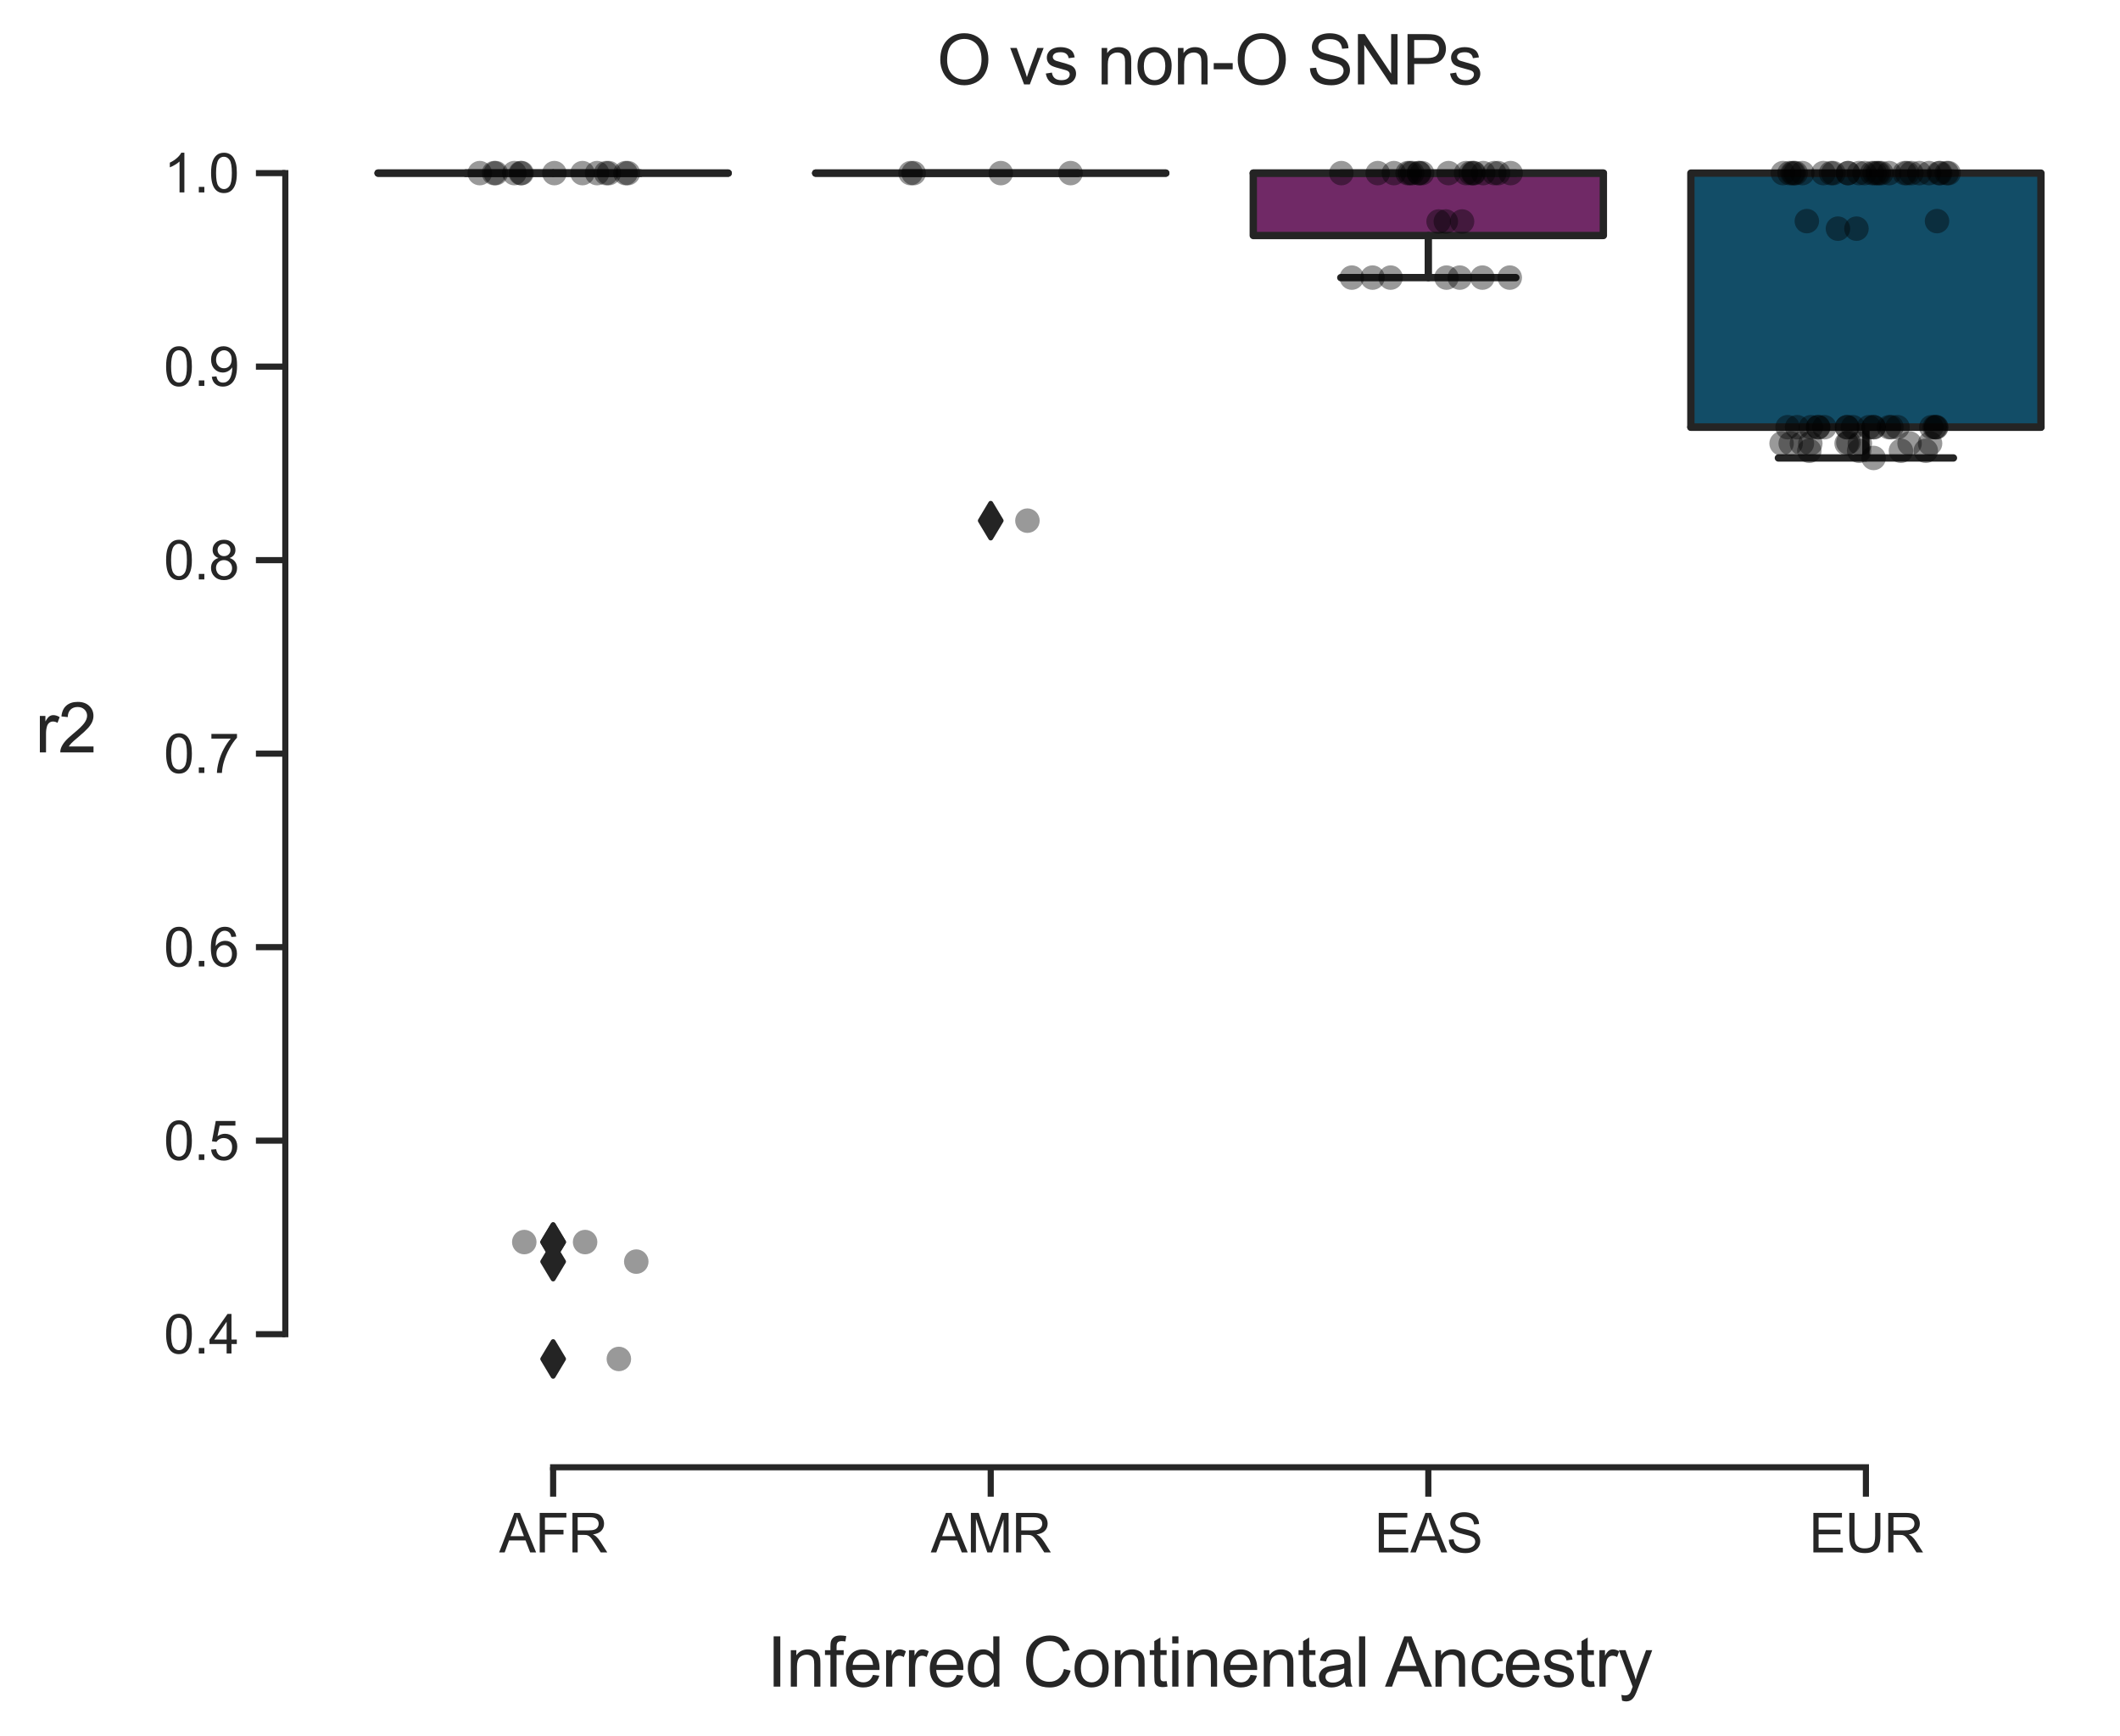 <?xml version="1.0" encoding="utf-8" standalone="no"?>
<!DOCTYPE svg PUBLIC "-//W3C//DTD SVG 1.1//EN"
  "http://www.w3.org/Graphics/SVG/1.1/DTD/svg11.dtd">
<svg xmlns:xlink="http://www.w3.org/1999/xlink" width="432.533pt" height="354.231pt" viewBox="0 0 432.533 354.231" xmlns="http://www.w3.org/2000/svg" version="1.1">
 <defs>
  <style type="text/css">*{stroke-linejoin: round; stroke-linecap: butt}</style>
 </defs>
 <g id="figure_1">
  <g id="patch_1">
   <path d="M 0 354.231 
L 432.533 354.231 
L 432.533 -0 
L 0 -0 
z
" style="fill: #ffffff"/>
  </g>
  <g id="axes_1">
   <g id="patch_2">
    <path d="M 68.213 289.333 
L 425.333 289.333 
L 425.333 23.221 
L 68.213 23.221 
z
" style="fill: #ffffff"/>
   </g>
   <g id="matplotlib.axis_1">
    <g id="xtick_1">
     <g id="line2d_1">
      <defs>
       <path id="m33a9326442" d="M 0 0 
L 0 6 
" style="stroke: #262626; stroke-width: 1.25"/>
      </defs>
      <g>
       <use xlink:href="#m33a9326442" x="112.853" y="299.333" style="fill: #262626; stroke: #262626; stroke-width: 1.25"/>
      </g>
     </g>
     <g id="text_1">
      <!-- AFR -->
      <g style="fill: #262626" transform="translate(101.853 316.707) scale(0.11 -0.11)">
       <defs>
        <path id="ArialMT-41" d="M -9 0 
L 1750 4581 
L 2403 4581 
L 4278 0 
L 3588 0 
L 3053 1388 
L 1138 1388 
L 634 0 
L -9 0 
z
M 1313 1881 
L 2866 1881 
L 2388 3150 
Q 2169 3728 2063 4100 
Q 1975 3659 1816 3225 
L 1313 1881 
z
" transform="scale(0.016)"/>
        <path id="ArialMT-46" d="M 525 0 
L 525 4581 
L 3616 4581 
L 3616 4041 
L 1131 4041 
L 1131 2622 
L 3281 2622 
L 3281 2081 
L 1131 2081 
L 1131 0 
L 525 0 
z
" transform="scale(0.016)"/>
        <path id="ArialMT-52" d="M 503 0 
L 503 4581 
L 2534 4581 
Q 3147 4581 3465 4457 
Q 3784 4334 3975 4021 
Q 4166 3709 4166 3331 
Q 4166 2844 3850 2509 
Q 3534 2175 2875 2084 
Q 3116 1969 3241 1856 
Q 3506 1613 3744 1247 
L 4541 0 
L 3778 0 
L 3172 953 
Q 2906 1366 2734 1584 
Q 2563 1803 2427 1890 
Q 2291 1978 2150 2013 
Q 2047 2034 1813 2034 
L 1109 2034 
L 1109 0 
L 503 0 
z
M 1109 2559 
L 2413 2559 
Q 2828 2559 3062 2645 
Q 3297 2731 3419 2920 
Q 3541 3109 3541 3331 
Q 3541 3656 3305 3865 
Q 3069 4075 2559 4075 
L 1109 4075 
L 1109 2559 
z
" transform="scale(0.016)"/>
       </defs>
       <use xlink:href="#ArialMT-41"/>
       <use xlink:href="#ArialMT-46" x="66.699"/>
       <use xlink:href="#ArialMT-52" x="127.783"/>
      </g>
     </g>
    </g>
    <g id="xtick_2">
     <g id="line2d_2">
      <g>
       <use xlink:href="#m33a9326442" x="202.133" y="299.333" style="fill: #262626; stroke: #262626; stroke-width: 1.25"/>
      </g>
     </g>
     <g id="text_2">
      <!-- AMR -->
      <g style="fill: #262626" transform="translate(189.911 316.707) scale(0.11 -0.11)">
       <defs>
        <path id="ArialMT-4d" d="M 475 0 
L 475 4581 
L 1388 4581 
L 2472 1338 
Q 2622 884 2691 659 
Q 2769 909 2934 1394 
L 4031 4581 
L 4847 4581 
L 4847 0 
L 4263 0 
L 4263 3834 
L 2931 0 
L 2384 0 
L 1059 3900 
L 1059 0 
L 475 0 
z
" transform="scale(0.016)"/>
       </defs>
       <use xlink:href="#ArialMT-41"/>
       <use xlink:href="#ArialMT-4d" x="66.699"/>
       <use xlink:href="#ArialMT-52" x="150"/>
      </g>
     </g>
    </g>
    <g id="xtick_3">
     <g id="line2d_3">
      <g>
       <use xlink:href="#m33a9326442" x="291.413" y="299.333" style="fill: #262626; stroke: #262626; stroke-width: 1.25"/>
      </g>
     </g>
     <g id="text_3">
      <!-- EAS -->
      <g style="fill: #262626" transform="translate(280.407 316.707) scale(0.11 -0.11)">
       <defs>
        <path id="ArialMT-45" d="M 506 0 
L 506 4581 
L 3819 4581 
L 3819 4041 
L 1113 4041 
L 1113 2638 
L 3647 2638 
L 3647 2100 
L 1113 2100 
L 1113 541 
L 3925 541 
L 3925 0 
L 506 0 
z
" transform="scale(0.016)"/>
        <path id="ArialMT-53" d="M 288 1472 
L 859 1522 
Q 900 1178 1048 958 
Q 1197 738 1509 602 
Q 1822 466 2213 466 
Q 2559 466 2825 569 
Q 3091 672 3220 851 
Q 3350 1031 3350 1244 
Q 3350 1459 3225 1620 
Q 3100 1781 2813 1891 
Q 2628 1963 1997 2114 
Q 1366 2266 1113 2400 
Q 784 2572 623 2826 
Q 463 3081 463 3397 
Q 463 3744 659 4045 
Q 856 4347 1234 4503 
Q 1613 4659 2075 4659 
Q 2584 4659 2973 4495 
Q 3363 4331 3572 4012 
Q 3781 3694 3797 3291 
L 3216 3247 
Q 3169 3681 2898 3903 
Q 2628 4125 2100 4125 
Q 1550 4125 1298 3923 
Q 1047 3722 1047 3438 
Q 1047 3191 1225 3031 
Q 1400 2872 2139 2705 
Q 2878 2538 3153 2413 
Q 3553 2228 3743 1945 
Q 3934 1663 3934 1294 
Q 3934 928 3725 604 
Q 3516 281 3123 101 
Q 2731 -78 2241 -78 
Q 1619 -78 1198 103 
Q 778 284 539 648 
Q 300 1013 288 1472 
z
" transform="scale(0.016)"/>
       </defs>
       <use xlink:href="#ArialMT-45"/>
       <use xlink:href="#ArialMT-41" x="66.699"/>
       <use xlink:href="#ArialMT-53" x="133.398"/>
      </g>
     </g>
    </g>
    <g id="xtick_4">
     <g id="line2d_4">
      <g>
       <use xlink:href="#m33a9326442" x="380.693" y="299.333" style="fill: #262626; stroke: #262626; stroke-width: 1.25"/>
      </g>
     </g>
     <g id="text_4">
      <!-- EUR -->
      <g style="fill: #262626" transform="translate(369.081 316.707) scale(0.11 -0.11)">
       <defs>
        <path id="ArialMT-55" d="M 3500 4581 
L 4106 4581 
L 4106 1934 
Q 4106 1244 3950 837 
Q 3794 431 3386 176 
Q 2978 -78 2316 -78 
Q 1672 -78 1262 144 
Q 853 366 678 786 
Q 503 1206 503 1934 
L 503 4581 
L 1109 4581 
L 1109 1938 
Q 1109 1341 1220 1058 
Q 1331 775 1601 622 
Q 1872 469 2263 469 
Q 2931 469 3215 772 
Q 3500 1075 3500 1938 
L 3500 4581 
z
" transform="scale(0.016)"/>
       </defs>
       <use xlink:href="#ArialMT-45"/>
       <use xlink:href="#ArialMT-55" x="66.699"/>
       <use xlink:href="#ArialMT-52" x="138.916"/>
      </g>
     </g>
    </g>
    <g id="text_5">
     <!-- Inferred Continental Ancestry -->
     <g style="fill: #262626" transform="translate(156.506 344.084) scale(0.14 -0.14)">
      <defs>
       <path id="ArialMT-49" d="M 597 0 
L 597 4581 
L 1203 4581 
L 1203 0 
L 597 0 
z
" transform="scale(0.016)"/>
       <path id="ArialMT-6e" d="M 422 0 
L 422 3319 
L 928 3319 
L 928 2847 
Q 1294 3394 1984 3394 
Q 2284 3394 2536 3286 
Q 2788 3178 2913 3003 
Q 3038 2828 3088 2588 
Q 3119 2431 3119 2041 
L 3119 0 
L 2556 0 
L 2556 2019 
Q 2556 2363 2490 2533 
Q 2425 2703 2258 2804 
Q 2091 2906 1866 2906 
Q 1506 2906 1245 2678 
Q 984 2450 984 1813 
L 984 0 
L 422 0 
z
" transform="scale(0.016)"/>
       <path id="ArialMT-66" d="M 556 0 
L 556 2881 
L 59 2881 
L 59 3319 
L 556 3319 
L 556 3672 
Q 556 4006 616 4169 
Q 697 4388 901 4523 
Q 1106 4659 1475 4659 
Q 1713 4659 2000 4603 
L 1916 4113 
Q 1741 4144 1584 4144 
Q 1328 4144 1222 4034 
Q 1116 3925 1116 3625 
L 1116 3319 
L 1763 3319 
L 1763 2881 
L 1116 2881 
L 1116 0 
L 556 0 
z
" transform="scale(0.016)"/>
       <path id="ArialMT-65" d="M 2694 1069 
L 3275 997 
Q 3138 488 2766 206 
Q 2394 -75 1816 -75 
Q 1088 -75 661 373 
Q 234 822 234 1631 
Q 234 2469 665 2931 
Q 1097 3394 1784 3394 
Q 2450 3394 2872 2941 
Q 3294 2488 3294 1666 
Q 3294 1616 3291 1516 
L 816 1516 
Q 847 969 1125 678 
Q 1403 388 1819 388 
Q 2128 388 2347 550 
Q 2566 713 2694 1069 
z
M 847 1978 
L 2700 1978 
Q 2663 2397 2488 2606 
Q 2219 2931 1791 2931 
Q 1403 2931 1139 2672 
Q 875 2413 847 1978 
z
" transform="scale(0.016)"/>
       <path id="ArialMT-72" d="M 416 0 
L 416 3319 
L 922 3319 
L 922 2816 
Q 1116 3169 1280 3281 
Q 1444 3394 1641 3394 
Q 1925 3394 2219 3213 
L 2025 2691 
Q 1819 2813 1613 2813 
Q 1428 2813 1281 2702 
Q 1134 2591 1072 2394 
Q 978 2094 978 1738 
L 978 0 
L 416 0 
z
" transform="scale(0.016)"/>
       <path id="ArialMT-64" d="M 2575 0 
L 2575 419 
Q 2259 -75 1647 -75 
Q 1250 -75 917 144 
Q 584 363 401 755 
Q 219 1147 219 1656 
Q 219 2153 384 2558 
Q 550 2963 881 3178 
Q 1213 3394 1622 3394 
Q 1922 3394 2156 3267 
Q 2391 3141 2538 2938 
L 2538 4581 
L 3097 4581 
L 3097 0 
L 2575 0 
z
M 797 1656 
Q 797 1019 1065 703 
Q 1334 388 1700 388 
Q 2069 388 2326 689 
Q 2584 991 2584 1609 
Q 2584 2291 2321 2609 
Q 2059 2928 1675 2928 
Q 1300 2928 1048 2622 
Q 797 2316 797 1656 
z
" transform="scale(0.016)"/>
       <path id="ArialMT-20" transform="scale(0.016)"/>
       <path id="ArialMT-43" d="M 3763 1606 
L 4369 1453 
Q 4178 706 3683 314 
Q 3188 -78 2472 -78 
Q 1731 -78 1267 223 
Q 803 525 561 1097 
Q 319 1669 319 2325 
Q 319 3041 592 3573 
Q 866 4106 1370 4382 
Q 1875 4659 2481 4659 
Q 3169 4659 3637 4309 
Q 4106 3959 4291 3325 
L 3694 3184 
Q 3534 3684 3231 3912 
Q 2928 4141 2469 4141 
Q 1941 4141 1586 3887 
Q 1231 3634 1087 3207 
Q 944 2781 944 2328 
Q 944 1744 1114 1308 
Q 1284 872 1643 656 
Q 2003 441 2422 441 
Q 2931 441 3284 734 
Q 3638 1028 3763 1606 
z
" transform="scale(0.016)"/>
       <path id="ArialMT-6f" d="M 213 1659 
Q 213 2581 725 3025 
Q 1153 3394 1769 3394 
Q 2453 3394 2887 2945 
Q 3322 2497 3322 1706 
Q 3322 1066 3130 698 
Q 2938 331 2570 128 
Q 2203 -75 1769 -75 
Q 1072 -75 642 372 
Q 213 819 213 1659 
z
M 791 1659 
Q 791 1022 1069 705 
Q 1347 388 1769 388 
Q 2188 388 2466 706 
Q 2744 1025 2744 1678 
Q 2744 2294 2464 2611 
Q 2184 2928 1769 2928 
Q 1347 2928 1069 2612 
Q 791 2297 791 1659 
z
" transform="scale(0.016)"/>
       <path id="ArialMT-74" d="M 1650 503 
L 1731 6 
Q 1494 -44 1306 -44 
Q 1000 -44 831 53 
Q 663 150 594 308 
Q 525 466 525 972 
L 525 2881 
L 113 2881 
L 113 3319 
L 525 3319 
L 525 4141 
L 1084 4478 
L 1084 3319 
L 1650 3319 
L 1650 2881 
L 1084 2881 
L 1084 941 
Q 1084 700 1114 631 
Q 1144 563 1211 522 
Q 1278 481 1403 481 
Q 1497 481 1650 503 
z
" transform="scale(0.016)"/>
       <path id="ArialMT-69" d="M 425 3934 
L 425 4581 
L 988 4581 
L 988 3934 
L 425 3934 
z
M 425 0 
L 425 3319 
L 988 3319 
L 988 0 
L 425 0 
z
" transform="scale(0.016)"/>
       <path id="ArialMT-61" d="M 2588 409 
Q 2275 144 1986 34 
Q 1697 -75 1366 -75 
Q 819 -75 525 192 
Q 231 459 231 875 
Q 231 1119 342 1320 
Q 453 1522 633 1644 
Q 813 1766 1038 1828 
Q 1203 1872 1538 1913 
Q 2219 1994 2541 2106 
Q 2544 2222 2544 2253 
Q 2544 2597 2384 2738 
Q 2169 2928 1744 2928 
Q 1347 2928 1158 2789 
Q 969 2650 878 2297 
L 328 2372 
Q 403 2725 575 2942 
Q 747 3159 1072 3276 
Q 1397 3394 1825 3394 
Q 2250 3394 2515 3294 
Q 2781 3194 2906 3042 
Q 3031 2891 3081 2659 
Q 3109 2516 3109 2141 
L 3109 1391 
Q 3109 606 3145 398 
Q 3181 191 3288 0 
L 2700 0 
Q 2613 175 2588 409 
z
M 2541 1666 
Q 2234 1541 1622 1453 
Q 1275 1403 1131 1340 
Q 988 1278 909 1158 
Q 831 1038 831 891 
Q 831 666 1001 516 
Q 1172 366 1500 366 
Q 1825 366 2078 508 
Q 2331 650 2450 897 
Q 2541 1088 2541 1459 
L 2541 1666 
z
" transform="scale(0.016)"/>
       <path id="ArialMT-6c" d="M 409 0 
L 409 4581 
L 972 4581 
L 972 0 
L 409 0 
z
" transform="scale(0.016)"/>
       <path id="ArialMT-63" d="M 2588 1216 
L 3141 1144 
Q 3050 572 2676 248 
Q 2303 -75 1759 -75 
Q 1078 -75 664 370 
Q 250 816 250 1647 
Q 250 2184 428 2587 
Q 606 2991 970 3192 
Q 1334 3394 1763 3394 
Q 2303 3394 2647 3120 
Q 2991 2847 3088 2344 
L 2541 2259 
Q 2463 2594 2264 2762 
Q 2066 2931 1784 2931 
Q 1359 2931 1093 2626 
Q 828 2322 828 1663 
Q 828 994 1084 691 
Q 1341 388 1753 388 
Q 2084 388 2306 591 
Q 2528 794 2588 1216 
z
" transform="scale(0.016)"/>
       <path id="ArialMT-73" d="M 197 991 
L 753 1078 
Q 800 744 1014 566 
Q 1228 388 1613 388 
Q 2000 388 2187 545 
Q 2375 703 2375 916 
Q 2375 1106 2209 1216 
Q 2094 1291 1634 1406 
Q 1016 1563 777 1677 
Q 538 1791 414 1992 
Q 291 2194 291 2438 
Q 291 2659 392 2848 
Q 494 3038 669 3163 
Q 800 3259 1026 3326 
Q 1253 3394 1513 3394 
Q 1903 3394 2198 3281 
Q 2494 3169 2634 2976 
Q 2775 2784 2828 2463 
L 2278 2388 
Q 2241 2644 2061 2787 
Q 1881 2931 1553 2931 
Q 1166 2931 1000 2803 
Q 834 2675 834 2503 
Q 834 2394 903 2306 
Q 972 2216 1119 2156 
Q 1203 2125 1616 2013 
Q 2213 1853 2448 1751 
Q 2684 1650 2818 1456 
Q 2953 1263 2953 975 
Q 2953 694 2789 445 
Q 2625 197 2315 61 
Q 2006 -75 1616 -75 
Q 969 -75 630 194 
Q 291 463 197 991 
z
" transform="scale(0.016)"/>
       <path id="ArialMT-79" d="M 397 -1278 
L 334 -750 
Q 519 -800 656 -800 
Q 844 -800 956 -737 
Q 1069 -675 1141 -563 
Q 1194 -478 1313 -144 
Q 1328 -97 1363 -6 
L 103 3319 
L 709 3319 
L 1400 1397 
Q 1534 1031 1641 628 
Q 1738 1016 1872 1384 
L 2581 3319 
L 3144 3319 
L 1881 -56 
Q 1678 -603 1566 -809 
Q 1416 -1088 1222 -1217 
Q 1028 -1347 759 -1347 
Q 597 -1347 397 -1278 
z
" transform="scale(0.016)"/>
      </defs>
      <use xlink:href="#ArialMT-49"/>
      <use xlink:href="#ArialMT-6e" x="27.783"/>
      <use xlink:href="#ArialMT-66" x="83.398"/>
      <use xlink:href="#ArialMT-65" x="111.182"/>
      <use xlink:href="#ArialMT-72" x="166.797"/>
      <use xlink:href="#ArialMT-72" x="200.098"/>
      <use xlink:href="#ArialMT-65" x="233.398"/>
      <use xlink:href="#ArialMT-64" x="289.014"/>
      <use xlink:href="#ArialMT-20" x="344.629"/>
      <use xlink:href="#ArialMT-43" x="372.412"/>
      <use xlink:href="#ArialMT-6f" x="444.629"/>
      <use xlink:href="#ArialMT-6e" x="500.244"/>
      <use xlink:href="#ArialMT-74" x="555.859"/>
      <use xlink:href="#ArialMT-69" x="583.643"/>
      <use xlink:href="#ArialMT-6e" x="605.859"/>
      <use xlink:href="#ArialMT-65" x="661.475"/>
      <use xlink:href="#ArialMT-6e" x="717.09"/>
      <use xlink:href="#ArialMT-74" x="772.705"/>
      <use xlink:href="#ArialMT-61" x="800.488"/>
      <use xlink:href="#ArialMT-6c" x="856.104"/>
      <use xlink:href="#ArialMT-20" x="878.32"/>
      <use xlink:href="#ArialMT-41" x="900.604"/>
      <use xlink:href="#ArialMT-6e" x="967.303"/>
      <use xlink:href="#ArialMT-63" x="1022.918"/>
      <use xlink:href="#ArialMT-65" x="1072.918"/>
      <use xlink:href="#ArialMT-73" x="1128.533"/>
      <use xlink:href="#ArialMT-74" x="1178.533"/>
      <use xlink:href="#ArialMT-72" x="1206.316"/>
      <use xlink:href="#ArialMT-79" x="1239.617"/>
     </g>
    </g>
   </g>
   <g id="matplotlib.axis_2">
    <g id="ytick_1">
     <g id="line2d_5">
      <defs>
       <path id="md6c19fc3b9" d="M 0 0 
L -6 0 
" style="stroke: #262626; stroke-width: 1.25"/>
      </defs>
      <g>
       <use xlink:href="#md6c19fc3b9" x="58.213" y="272.184" style="fill: #262626; stroke: #262626; stroke-width: 1.25"/>
      </g>
     </g>
     <g id="text_6">
      <!-- 0.4 -->
      <g style="fill: #262626" transform="translate(33.423 276.121) scale(0.11 -0.11)">
       <defs>
        <path id="ArialMT-30" d="M 266 2259 
Q 266 3072 433 3567 
Q 600 4063 929 4331 
Q 1259 4600 1759 4600 
Q 2128 4600 2406 4451 
Q 2684 4303 2865 4023 
Q 3047 3744 3150 3342 
Q 3253 2941 3253 2259 
Q 3253 1453 3087 958 
Q 2922 463 2592 192 
Q 2263 -78 1759 -78 
Q 1097 -78 719 397 
Q 266 969 266 2259 
z
M 844 2259 
Q 844 1131 1108 757 
Q 1372 384 1759 384 
Q 2147 384 2411 759 
Q 2675 1134 2675 2259 
Q 2675 3391 2411 3762 
Q 2147 4134 1753 4134 
Q 1366 4134 1134 3806 
Q 844 3388 844 2259 
z
" transform="scale(0.016)"/>
        <path id="ArialMT-2e" d="M 581 0 
L 581 641 
L 1222 641 
L 1222 0 
L 581 0 
z
" transform="scale(0.016)"/>
        <path id="ArialMT-34" d="M 2069 0 
L 2069 1097 
L 81 1097 
L 81 1613 
L 2172 4581 
L 2631 4581 
L 2631 1613 
L 3250 1613 
L 3250 1097 
L 2631 1097 
L 2631 0 
L 2069 0 
z
M 2069 1613 
L 2069 3678 
L 634 1613 
L 2069 1613 
z
" transform="scale(0.016)"/>
       </defs>
       <use xlink:href="#ArialMT-30"/>
       <use xlink:href="#ArialMT-2e" x="55.615"/>
       <use xlink:href="#ArialMT-34" x="83.398"/>
      </g>
     </g>
    </g>
    <g id="ytick_2">
     <g id="line2d_6">
      <g>
       <use xlink:href="#md6c19fc3b9" x="58.213" y="232.706" style="fill: #262626; stroke: #262626; stroke-width: 1.25"/>
      </g>
     </g>
     <g id="text_7">
      <!-- 0.5 -->
      <g style="fill: #262626" transform="translate(33.423 236.643) scale(0.11 -0.11)">
       <defs>
        <path id="ArialMT-35" d="M 266 1200 
L 856 1250 
Q 922 819 1161 601 
Q 1400 384 1738 384 
Q 2144 384 2425 690 
Q 2706 997 2706 1503 
Q 2706 1984 2436 2262 
Q 2166 2541 1728 2541 
Q 1456 2541 1237 2417 
Q 1019 2294 894 2097 
L 366 2166 
L 809 4519 
L 3088 4519 
L 3088 3981 
L 1259 3981 
L 1013 2750 
Q 1425 3038 1878 3038 
Q 2478 3038 2890 2622 
Q 3303 2206 3303 1553 
Q 3303 931 2941 478 
Q 2500 -78 1738 -78 
Q 1113 -78 717 272 
Q 322 622 266 1200 
z
" transform="scale(0.016)"/>
       </defs>
       <use xlink:href="#ArialMT-30"/>
       <use xlink:href="#ArialMT-2e" x="55.615"/>
       <use xlink:href="#ArialMT-35" x="83.398"/>
      </g>
     </g>
    </g>
    <g id="ytick_3">
     <g id="line2d_7">
      <g>
       <use xlink:href="#md6c19fc3b9" x="58.213" y="193.228" style="fill: #262626; stroke: #262626; stroke-width: 1.25"/>
      </g>
     </g>
     <g id="text_8">
      <!-- 0.6 -->
      <g style="fill: #262626" transform="translate(33.423 197.165) scale(0.11 -0.11)">
       <defs>
        <path id="ArialMT-36" d="M 3184 3459 
L 2625 3416 
Q 2550 3747 2413 3897 
Q 2184 4138 1850 4138 
Q 1581 4138 1378 3988 
Q 1113 3794 959 3422 
Q 806 3050 800 2363 
Q 1003 2672 1297 2822 
Q 1591 2972 1913 2972 
Q 2475 2972 2870 2558 
Q 3266 2144 3266 1488 
Q 3266 1056 3080 686 
Q 2894 316 2569 119 
Q 2244 -78 1831 -78 
Q 1128 -78 684 439 
Q 241 956 241 2144 
Q 241 3472 731 4075 
Q 1159 4600 1884 4600 
Q 2425 4600 2770 4297 
Q 3116 3994 3184 3459 
z
M 888 1484 
Q 888 1194 1011 928 
Q 1134 663 1356 523 
Q 1578 384 1822 384 
Q 2178 384 2434 671 
Q 2691 959 2691 1453 
Q 2691 1928 2437 2201 
Q 2184 2475 1800 2475 
Q 1419 2475 1153 2201 
Q 888 1928 888 1484 
z
" transform="scale(0.016)"/>
       </defs>
       <use xlink:href="#ArialMT-30"/>
       <use xlink:href="#ArialMT-2e" x="55.615"/>
       <use xlink:href="#ArialMT-36" x="83.398"/>
      </g>
     </g>
    </g>
    <g id="ytick_4">
     <g id="line2d_8">
      <g>
       <use xlink:href="#md6c19fc3b9" x="58.213" y="153.75" style="fill: #262626; stroke: #262626; stroke-width: 1.25"/>
      </g>
     </g>
     <g id="text_9">
      <!-- 0.7 -->
      <g style="fill: #262626" transform="translate(33.423 157.687) scale(0.11 -0.11)">
       <defs>
        <path id="ArialMT-37" d="M 303 3981 
L 303 4522 
L 3269 4522 
L 3269 4084 
Q 2831 3619 2401 2847 
Q 1972 2075 1738 1259 
Q 1569 684 1522 0 
L 944 0 
Q 953 541 1156 1306 
Q 1359 2072 1739 2783 
Q 2119 3494 2547 3981 
L 303 3981 
z
" transform="scale(0.016)"/>
       </defs>
       <use xlink:href="#ArialMT-30"/>
       <use xlink:href="#ArialMT-2e" x="55.615"/>
       <use xlink:href="#ArialMT-37" x="83.398"/>
      </g>
     </g>
    </g>
    <g id="ytick_5">
     <g id="line2d_9">
      <g>
       <use xlink:href="#md6c19fc3b9" x="58.213" y="114.273" style="fill: #262626; stroke: #262626; stroke-width: 1.25"/>
      </g>
     </g>
     <g id="text_10">
      <!-- 0.8 -->
      <g style="fill: #262626" transform="translate(33.423 118.209) scale(0.11 -0.11)">
       <defs>
        <path id="ArialMT-38" d="M 1131 2484 
Q 781 2613 612 2850 
Q 444 3088 444 3419 
Q 444 3919 803 4259 
Q 1163 4600 1759 4600 
Q 2359 4600 2725 4251 
Q 3091 3903 3091 3403 
Q 3091 3084 2923 2848 
Q 2756 2613 2416 2484 
Q 2838 2347 3058 2040 
Q 3278 1734 3278 1309 
Q 3278 722 2862 322 
Q 2447 -78 1769 -78 
Q 1091 -78 675 323 
Q 259 725 259 1325 
Q 259 1772 486 2073 
Q 713 2375 1131 2484 
z
M 1019 3438 
Q 1019 3113 1228 2906 
Q 1438 2700 1772 2700 
Q 2097 2700 2305 2904 
Q 2513 3109 2513 3406 
Q 2513 3716 2298 3927 
Q 2084 4138 1766 4138 
Q 1444 4138 1231 3931 
Q 1019 3725 1019 3438 
z
M 838 1322 
Q 838 1081 952 856 
Q 1066 631 1291 507 
Q 1516 384 1775 384 
Q 2178 384 2440 643 
Q 2703 903 2703 1303 
Q 2703 1709 2433 1975 
Q 2163 2241 1756 2241 
Q 1359 2241 1098 1978 
Q 838 1716 838 1322 
z
" transform="scale(0.016)"/>
       </defs>
       <use xlink:href="#ArialMT-30"/>
       <use xlink:href="#ArialMT-2e" x="55.615"/>
       <use xlink:href="#ArialMT-38" x="83.398"/>
      </g>
     </g>
    </g>
    <g id="ytick_6">
     <g id="line2d_10">
      <g>
       <use xlink:href="#md6c19fc3b9" x="58.213" y="74.795" style="fill: #262626; stroke: #262626; stroke-width: 1.25"/>
      </g>
     </g>
     <g id="text_11">
      <!-- 0.9 -->
      <g style="fill: #262626" transform="translate(33.423 78.732) scale(0.11 -0.11)">
       <defs>
        <path id="ArialMT-39" d="M 350 1059 
L 891 1109 
Q 959 728 1153 556 
Q 1347 384 1650 384 
Q 1909 384 2104 503 
Q 2300 622 2425 820 
Q 2550 1019 2634 1356 
Q 2719 1694 2719 2044 
Q 2719 2081 2716 2156 
Q 2547 1888 2255 1720 
Q 1963 1553 1622 1553 
Q 1053 1553 659 1965 
Q 266 2378 266 3053 
Q 266 3750 677 4175 
Q 1088 4600 1706 4600 
Q 2153 4600 2523 4359 
Q 2894 4119 3086 3673 
Q 3278 3228 3278 2384 
Q 3278 1506 3087 986 
Q 2897 466 2520 194 
Q 2144 -78 1638 -78 
Q 1100 -78 759 220 
Q 419 519 350 1059 
z
M 2653 3081 
Q 2653 3566 2395 3850 
Q 2138 4134 1775 4134 
Q 1400 4134 1122 3828 
Q 844 3522 844 3034 
Q 844 2597 1108 2323 
Q 1372 2050 1759 2050 
Q 2150 2050 2401 2323 
Q 2653 2597 2653 3081 
z
" transform="scale(0.016)"/>
       </defs>
       <use xlink:href="#ArialMT-30"/>
       <use xlink:href="#ArialMT-2e" x="55.615"/>
       <use xlink:href="#ArialMT-39" x="83.398"/>
      </g>
     </g>
    </g>
    <g id="ytick_7">
     <g id="line2d_11">
      <g>
       <use xlink:href="#md6c19fc3b9" x="58.213" y="35.317" style="fill: #262626; stroke: #262626; stroke-width: 1.25"/>
      </g>
     </g>
     <g id="text_12">
      <!-- 1.0 -->
      <g style="fill: #262626" transform="translate(33.423 39.254) scale(0.11 -0.11)">
       <defs>
        <path id="ArialMT-31" d="M 2384 0 
L 1822 0 
L 1822 3584 
Q 1619 3391 1289 3197 
Q 959 3003 697 2906 
L 697 3450 
Q 1169 3672 1522 3987 
Q 1875 4303 2022 4600 
L 2384 4600 
L 2384 0 
z
" transform="scale(0.016)"/>
       </defs>
       <use xlink:href="#ArialMT-31"/>
       <use xlink:href="#ArialMT-2e" x="55.615"/>
       <use xlink:href="#ArialMT-30" x="83.398"/>
      </g>
     </g>
    </g>
    <g id="text_13">
     <!-- r2 -->
     <g style="fill: #262626" transform="translate(7.2 153.494) scale(0.14 -0.14)">
      <defs>
       <path id="ArialMT-32" d="M 3222 541 
L 3222 0 
L 194 0 
Q 188 203 259 391 
Q 375 700 629 1000 
Q 884 1300 1366 1694 
Q 2113 2306 2375 2664 
Q 2638 3022 2638 3341 
Q 2638 3675 2398 3904 
Q 2159 4134 1775 4134 
Q 1369 4134 1125 3890 
Q 881 3647 878 3216 
L 300 3275 
Q 359 3922 746 4261 
Q 1134 4600 1788 4600 
Q 2447 4600 2831 4234 
Q 3216 3869 3216 3328 
Q 3216 3053 3103 2787 
Q 2991 2522 2730 2228 
Q 2469 1934 1863 1422 
Q 1356 997 1212 845 
Q 1069 694 975 541 
L 3222 541 
z
" transform="scale(0.016)"/>
      </defs>
      <use xlink:href="#ArialMT-72"/>
      <use xlink:href="#ArialMT-32" x="33.301"/>
     </g>
    </g>
   </g>
   <g id="patch_3">
    <path d="M 77.141 35.317 
L 148.565 35.317 
L 148.565 35.317 
L 77.141 35.317 
L 77.141 35.317 
z
" clip-path="url(#p947befe51c)" style="fill: #e25f44; stroke: #242424; stroke-width: 1.5; stroke-linejoin: miter"/>
   </g>
   <g id="patch_4">
    <path d="M 166.421 35.317 
L 237.845 35.317 
L 237.845 35.317 
L 166.421 35.317 
L 166.421 35.317 
z
" clip-path="url(#p947befe51c)" style="fill: #c84d7c; stroke: #242424; stroke-width: 1.5; stroke-linejoin: miter"/>
   </g>
   <g id="patch_5">
    <path d="M 255.701 48.049 
L 327.125 48.049 
L 327.125 35.317 
L 255.701 35.317 
L 255.701 48.049 
z
" clip-path="url(#p947befe51c)" style="fill: #702966; stroke: #242424; stroke-width: 1.5; stroke-linejoin: miter"/>
   </g>
   <g id="patch_6">
    <path d="M 344.981 87.151 
L 416.405 87.151 
L 416.405 35.317 
L 344.981 35.317 
L 344.981 87.151 
z
" clip-path="url(#p947befe51c)" style="fill: #124d67; stroke: #242424; stroke-width: 1.5; stroke-linejoin: miter"/>
   </g>
   <g id="line2d_12">
    <path d="M 112.853 35.317 
L 112.853 35.317 
" clip-path="url(#p947befe51c)" style="fill: none; stroke: #242424; stroke-width: 1.5; stroke-linecap: round"/>
   </g>
   <g id="line2d_13">
    <path d="M 112.853 35.317 
L 112.853 35.317 
" clip-path="url(#p947befe51c)" style="fill: none; stroke: #242424; stroke-width: 1.5; stroke-linecap: round"/>
   </g>
   <g id="line2d_14">
    <path d="M 94.997 35.317 
L 130.709 35.317 
" clip-path="url(#p947befe51c)" style="fill: none; stroke: #242424; stroke-width: 1.5; stroke-linecap: round"/>
   </g>
   <g id="line2d_15">
    <path d="M 94.997 35.317 
L 130.709 35.317 
" clip-path="url(#p947befe51c)" style="fill: none; stroke: #242424; stroke-width: 1.5; stroke-linecap: round"/>
   </g>
   <g id="line2d_16">
    <defs>
     <path id="m5318e5106e" d="M 0 3.536 
L 2.121 0 
L 0 -3.536 
L -2.121 0 
z
" style="stroke: #242424; stroke-linejoin: miter"/>
    </defs>
    <g clip-path="url(#p947befe51c)">
     <use xlink:href="#m5318e5106e" x="112.853" y="253.392" style="fill: #242424; stroke: #242424; stroke-linejoin: miter"/>
     <use xlink:href="#m5318e5106e" x="112.853" y="253.392" style="fill: #242424; stroke: #242424; stroke-linejoin: miter"/>
     <use xlink:href="#m5318e5106e" x="112.853" y="257.38" style="fill: #242424; stroke: #242424; stroke-linejoin: miter"/>
     <use xlink:href="#m5318e5106e" x="112.853" y="277.237" style="fill: #242424; stroke: #242424; stroke-linejoin: miter"/>
    </g>
   </g>
   <g id="line2d_17">
    <path d="M 202.133 35.317 
L 202.133 35.317 
" clip-path="url(#p947befe51c)" style="fill: none; stroke: #242424; stroke-width: 1.5; stroke-linecap: round"/>
   </g>
   <g id="line2d_18">
    <path d="M 202.133 35.317 
L 202.133 35.317 
" clip-path="url(#p947befe51c)" style="fill: none; stroke: #242424; stroke-width: 1.5; stroke-linecap: round"/>
   </g>
   <g id="line2d_19">
    <path d="M 184.277 35.317 
L 219.989 35.317 
" clip-path="url(#p947befe51c)" style="fill: none; stroke: #242424; stroke-width: 1.5; stroke-linecap: round"/>
   </g>
   <g id="line2d_20">
    <path d="M 184.277 35.317 
L 219.989 35.317 
" clip-path="url(#p947befe51c)" style="fill: none; stroke: #242424; stroke-width: 1.5; stroke-linecap: round"/>
   </g>
   <g id="line2d_21">
    <g clip-path="url(#p947befe51c)">
     <use xlink:href="#m5318e5106e" x="202.133" y="106.219" style="fill: #242424; stroke: #242424; stroke-linejoin: miter"/>
    </g>
   </g>
   <g id="line2d_22">
    <path d="M 291.413 48.049 
L 291.413 56.635 
" clip-path="url(#p947befe51c)" style="fill: none; stroke: #242424; stroke-width: 1.5; stroke-linecap: round"/>
   </g>
   <g id="line2d_23">
    <path d="M 291.413 35.317 
L 291.413 35.317 
" clip-path="url(#p947befe51c)" style="fill: none; stroke: #242424; stroke-width: 1.5; stroke-linecap: round"/>
   </g>
   <g id="line2d_24">
    <path d="M 273.557 56.635 
L 309.269 56.635 
" clip-path="url(#p947befe51c)" style="fill: none; stroke: #242424; stroke-width: 1.5; stroke-linecap: round"/>
   </g>
   <g id="line2d_25">
    <path d="M 273.557 35.317 
L 309.269 35.317 
" clip-path="url(#p947befe51c)" style="fill: none; stroke: #242424; stroke-width: 1.5; stroke-linecap: round"/>
   </g>
   <g id="line2d_26"/>
   <g id="line2d_27">
    <path d="M 380.693 87.151 
L 380.693 93.428 
" clip-path="url(#p947befe51c)" style="fill: none; stroke: #242424; stroke-width: 1.5; stroke-linecap: round"/>
   </g>
   <g id="line2d_28">
    <path d="M 380.693 35.317 
L 380.693 35.317 
" clip-path="url(#p947befe51c)" style="fill: none; stroke: #242424; stroke-width: 1.5; stroke-linecap: round"/>
   </g>
   <g id="line2d_29">
    <path d="M 362.837 93.428 
L 398.549 93.428 
" clip-path="url(#p947befe51c)" style="fill: none; stroke: #242424; stroke-width: 1.5; stroke-linecap: round"/>
   </g>
   <g id="line2d_30">
    <path d="M 362.837 35.317 
L 398.549 35.317 
" clip-path="url(#p947befe51c)" style="fill: none; stroke: #242424; stroke-width: 1.5; stroke-linecap: round"/>
   </g>
   <g id="line2d_31"/>
   <g id="line2d_32">
    <path d="M 77.141 35.317 
L 148.565 35.317 
" clip-path="url(#p947befe51c)" style="fill: none; stroke: #242424; stroke-width: 1.5; stroke-linecap: round"/>
   </g>
   <g id="line2d_33">
    <path d="M 166.421 35.317 
L 237.845 35.317 
" clip-path="url(#p947befe51c)" style="fill: none; stroke: #242424; stroke-width: 1.5; stroke-linecap: round"/>
   </g>
   <g id="line2d_34">
    <path d="M 255.701 35.317 
L 327.125 35.317 
" clip-path="url(#p947befe51c)" style="fill: none; stroke: #242424; stroke-width: 1.5; stroke-linecap: round"/>
   </g>
   <g id="line2d_35">
    <path d="M 344.981 87.151 
L 416.405 87.151 
" clip-path="url(#p947befe51c)" style="fill: none; stroke: #242424; stroke-width: 1.5; stroke-linecap: round"/>
   </g>
   <g id="patch_7">
    <path d="M 58.213 272.184 
L 58.213 35.317 
" style="fill: none; stroke: #262626; stroke-width: 1.25; stroke-linejoin: miter; stroke-linecap: square"/>
   </g>
   <g id="patch_8">
    <path d="M 112.853 299.333 
L 380.693 299.333 
" style="fill: none; stroke: #262626; stroke-width: 1.25; stroke-linejoin: miter; stroke-linecap: square"/>
   </g>
   <g id="PathCollection_1">
    <defs>
     <path id="C0_0_50ac6c3b48" d="M 0 2.5 
C 0.663 2.5 1.299 2.237 1.768 1.768 
C 2.237 1.299 2.5 0.663 2.5 -0 
C 2.5 -0.663 2.237 -1.299 1.768 -1.768 
C 1.299 -2.237 0.663 -2.5 0 -2.5 
C -0.663 -2.5 -1.299 -2.237 -1.768 -1.768 
C -2.237 -1.299 -2.5 -0.663 -2.5 0 
C -2.5 0.663 -2.237 1.299 -1.768 1.768 
C -1.299 2.237 -0.663 2.5 0 2.5 
z
"/>
    </defs>
    <g clip-path="url(#p947befe51c)">
     <use xlink:href="#C0_0_50ac6c3b48" x="106.422" y="35.317" style="fill-opacity: 0.4"/>
    </g>
    <g clip-path="url(#p947befe51c)">
     <use xlink:href="#C0_0_50ac6c3b48" x="106.967" y="253.392" style="fill-opacity: 0.4"/>
    </g>
    <g clip-path="url(#p947befe51c)">
     <use xlink:href="#C0_0_50ac6c3b48" x="104.942" y="35.317" style="fill-opacity: 0.4"/>
    </g>
    <g clip-path="url(#p947befe51c)">
     <use xlink:href="#C0_0_50ac6c3b48" x="113.108" y="35.317" style="fill-opacity: 0.4"/>
    </g>
    <g clip-path="url(#p947befe51c)">
     <use xlink:href="#C0_0_50ac6c3b48" x="101.161" y="35.317" style="fill-opacity: 0.4"/>
    </g>
    <g clip-path="url(#p947befe51c)">
     <use xlink:href="#C0_0_50ac6c3b48" x="119.376" y="253.392" style="fill-opacity: 0.4"/>
    </g>
    <g clip-path="url(#p947befe51c)">
     <use xlink:href="#C0_0_50ac6c3b48" x="128.109" y="35.317" style="fill-opacity: 0.4"/>
    </g>
    <g clip-path="url(#p947befe51c)">
     <use xlink:href="#C0_0_50ac6c3b48" x="129.816" y="257.38" style="fill-opacity: 0.4"/>
    </g>
    <g clip-path="url(#p947befe51c)">
     <use xlink:href="#C0_0_50ac6c3b48" x="123.663" y="35.317" style="fill-opacity: 0.4"/>
    </g>
    <g clip-path="url(#p947befe51c)">
     <use xlink:href="#C0_0_50ac6c3b48" x="127.622" y="35.317" style="fill-opacity: 0.4"/>
    </g>
    <g clip-path="url(#p947befe51c)">
     <use xlink:href="#C0_0_50ac6c3b48" x="121.821" y="35.317" style="fill-opacity: 0.4"/>
    </g>
    <g clip-path="url(#p947befe51c)">
     <use xlink:href="#C0_0_50ac6c3b48" x="124.216" y="35.317" style="fill-opacity: 0.4"/>
    </g>
    <g clip-path="url(#p947befe51c)">
     <use xlink:href="#C0_0_50ac6c3b48" x="106.233" y="35.317" style="fill-opacity: 0.4"/>
    </g>
    <g clip-path="url(#p947befe51c)">
     <use xlink:href="#C0_0_50ac6c3b48" x="97.889" y="35.317" style="fill-opacity: 0.4"/>
    </g>
    <g clip-path="url(#p947befe51c)">
     <use xlink:href="#C0_0_50ac6c3b48" x="118.842" y="35.317" style="fill-opacity: 0.4"/>
    </g>
    <g clip-path="url(#p947befe51c)">
     <use xlink:href="#C0_0_50ac6c3b48" x="126.263" y="277.237" style="fill-opacity: 0.4"/>
    </g>
    <g clip-path="url(#p947befe51c)">
     <use xlink:href="#C0_0_50ac6c3b48" x="100.796" y="35.317" style="fill-opacity: 0.4"/>
    </g>
   </g>
   <g id="PathCollection_2">
    <defs>
     <path id="C1_0_c7df2b7656" d="M 0 2.5 
C 0.663 2.5 1.299 2.237 1.768 1.768 
C 2.237 1.299 2.5 0.663 2.5 -0 
C 2.5 -0.663 2.237 -1.299 1.768 -1.768 
C 1.299 -2.237 0.663 -2.5 0 -2.5 
C -0.663 -2.5 -1.299 -2.237 -1.768 -1.768 
C -2.237 -1.299 -2.5 -0.663 -2.5 0 
C -2.5 0.663 -2.237 1.299 -1.768 1.768 
C -1.299 2.237 -0.663 2.5 0 2.5 
z
"/>
    </defs>
    <g clip-path="url(#p947befe51c)">
     <use xlink:href="#C1_0_c7df2b7656" x="209.621" y="106.219" style="fill-opacity: 0.4"/>
    </g>
    <g clip-path="url(#p947befe51c)">
     <use xlink:href="#C1_0_c7df2b7656" x="186.41" y="35.317" style="fill-opacity: 0.4"/>
    </g>
    <g clip-path="url(#p947befe51c)">
     <use xlink:href="#C1_0_c7df2b7656" x="185.771" y="35.317" style="fill-opacity: 0.4"/>
    </g>
    <g clip-path="url(#p947befe51c)">
     <use xlink:href="#C1_0_c7df2b7656" x="218.419" y="35.317" style="fill-opacity: 0.4"/>
    </g>
    <g clip-path="url(#p947befe51c)">
     <use xlink:href="#C1_0_c7df2b7656" x="204.184" y="35.317" style="fill-opacity: 0.4"/>
    </g>
   </g>
   <g id="PathCollection_3">
    <defs>
     <path id="C2_0_e0fc009053" d="M 0 2.5 
C 0.663 2.5 1.299 2.237 1.768 1.768 
C 2.237 1.299 2.5 0.663 2.5 -0 
C 2.5 -0.663 2.237 -1.299 1.768 -1.768 
C 1.299 -2.237 0.663 -2.5 0 -2.5 
C -0.663 -2.5 -1.299 -2.237 -1.768 -1.768 
C -2.237 -1.299 -2.5 -0.663 -2.5 0 
C -2.5 0.663 -2.237 1.299 -1.768 1.768 
C -1.299 2.237 -0.663 2.5 0 2.5 
z
"/>
    </defs>
    <g clip-path="url(#p947befe51c)">
     <use xlink:href="#C2_0_e0fc009053" x="280.03" y="56.635" style="fill-opacity: 0.4"/>
    </g>
    <g clip-path="url(#p947befe51c)">
     <use xlink:href="#C2_0_e0fc009053" x="283.723" y="56.635" style="fill-opacity: 0.4"/>
    </g>
    <g clip-path="url(#p947befe51c)">
     <use xlink:href="#C2_0_e0fc009053" x="295.535" y="35.317" style="fill-opacity: 0.4"/>
    </g>
    <g clip-path="url(#p947befe51c)">
     <use xlink:href="#C2_0_e0fc009053" x="287.193" y="35.317" style="fill-opacity: 0.4"/>
    </g>
    <g clip-path="url(#p947befe51c)">
     <use xlink:href="#C2_0_e0fc009053" x="290.135" y="35.317" style="fill-opacity: 0.4"/>
    </g>
    <g clip-path="url(#p947befe51c)">
     <use xlink:href="#C2_0_e0fc009053" x="288.128" y="35.317" style="fill-opacity: 0.4"/>
    </g>
    <g clip-path="url(#p947befe51c)">
     <use xlink:href="#C2_0_e0fc009053" x="289.532" y="35.317" style="fill-opacity: 0.4"/>
    </g>
    <g clip-path="url(#p947befe51c)">
     <use xlink:href="#C2_0_e0fc009053" x="273.668" y="35.317" style="fill-opacity: 0.4"/>
    </g>
    <g clip-path="url(#p947befe51c)">
     <use xlink:href="#C2_0_e0fc009053" x="305.646" y="35.317" style="fill-opacity: 0.4"/>
    </g>
    <g clip-path="url(#p947befe51c)">
     <use xlink:href="#C2_0_e0fc009053" x="284.39" y="35.317" style="fill-opacity: 0.4"/>
    </g>
    <g clip-path="url(#p947befe51c)">
     <use xlink:href="#C2_0_e0fc009053" x="304.868" y="35.317" style="fill-opacity: 0.4"/>
    </g>
    <g clip-path="url(#p947befe51c)">
     <use xlink:href="#C2_0_e0fc009053" x="300.561" y="35.317" style="fill-opacity: 0.4"/>
    </g>
    <g clip-path="url(#p947befe51c)">
     <use xlink:href="#C2_0_e0fc009053" x="300.716" y="35.317" style="fill-opacity: 0.4"/>
    </g>
    <g clip-path="url(#p947befe51c)">
     <use xlink:href="#C2_0_e0fc009053" x="295.121" y="56.635" style="fill-opacity: 0.4"/>
    </g>
    <g clip-path="url(#p947befe51c)">
     <use xlink:href="#C2_0_e0fc009053" x="308.029" y="56.635" style="fill-opacity: 0.4"/>
    </g>
    <g clip-path="url(#p947befe51c)">
     <use xlink:href="#C2_0_e0fc009053" x="298.299" y="45.186" style="fill-opacity: 0.4"/>
    </g>
    <g clip-path="url(#p947befe51c)">
     <use xlink:href="#C2_0_e0fc009053" x="293.51" y="45.186" style="fill-opacity: 0.4"/>
    </g>
    <g clip-path="url(#p947befe51c)">
     <use xlink:href="#C2_0_e0fc009053" x="287.674" y="35.317" style="fill-opacity: 0.4"/>
    </g>
    <g clip-path="url(#p947befe51c)">
     <use xlink:href="#C2_0_e0fc009053" x="300.066" y="35.317" style="fill-opacity: 0.4"/>
    </g>
    <g clip-path="url(#p947befe51c)">
     <use xlink:href="#C2_0_e0fc009053" x="275.803" y="56.635" style="fill-opacity: 0.4"/>
    </g>
    <g clip-path="url(#p947befe51c)">
     <use xlink:href="#C2_0_e0fc009053" x="297.832" y="56.635" style="fill-opacity: 0.4"/>
    </g>
    <g clip-path="url(#p947befe51c)">
     <use xlink:href="#C2_0_e0fc009053" x="302.607" y="35.317" style="fill-opacity: 0.4"/>
    </g>
    <g clip-path="url(#p947befe51c)">
     <use xlink:href="#C2_0_e0fc009053" x="289.458" y="35.317" style="fill-opacity: 0.4"/>
    </g>
    <g clip-path="url(#p947befe51c)">
     <use xlink:href="#C2_0_e0fc009053" x="281.091" y="35.317" style="fill-opacity: 0.4"/>
    </g>
    <g clip-path="url(#p947befe51c)">
     <use xlink:href="#C2_0_e0fc009053" x="299.113" y="35.317" style="fill-opacity: 0.4"/>
    </g>
    <g clip-path="url(#p947befe51c)">
     <use xlink:href="#C2_0_e0fc009053" x="308.203" y="35.317" style="fill-opacity: 0.4"/>
    </g>
    <g clip-path="url(#p947befe51c)">
     <use xlink:href="#C2_0_e0fc009053" x="302.447" y="56.635" style="fill-opacity: 0.4"/>
    </g>
    <g clip-path="url(#p947befe51c)">
     <use xlink:href="#C2_0_e0fc009053" x="294.987" y="45.186" style="fill-opacity: 0.4"/>
    </g>
   </g>
   <g id="PathCollection_4">
    <defs>
     <path id="C3_0_b337a3b199" d="M 0 2.5 
C 0.663 2.5 1.299 2.237 1.768 1.768 
C 2.237 1.299 2.5 0.663 2.5 -0 
C 2.5 -0.663 2.237 -1.299 1.768 -1.768 
C 1.299 -2.237 0.663 -2.5 0 -2.5 
C -0.663 -2.5 -1.299 -2.237 -1.768 -1.768 
C -2.237 -1.299 -2.5 -0.663 -2.5 0 
C -2.5 0.663 -2.237 1.299 -1.768 1.768 
C -1.299 2.237 -0.663 2.5 0 2.5 
z
"/>
    </defs>
    <g clip-path="url(#p947befe51c)">
     <use xlink:href="#C3_0_b337a3b199" x="380.409" y="35.317" style="fill-opacity: 0.4"/>
    </g>
    <g clip-path="url(#p947befe51c)">
     <use xlink:href="#C3_0_b337a3b199" x="393.565" y="35.317" style="fill-opacity: 0.4"/>
    </g>
    <g clip-path="url(#p947befe51c)">
     <use xlink:href="#C3_0_b337a3b199" x="389.603" y="90.467" style="fill-opacity: 0.4"/>
    </g>
    <g clip-path="url(#p947befe51c)">
     <use xlink:href="#C3_0_b337a3b199" x="366.662" y="87.151" style="fill-opacity: 0.4"/>
    </g>
    <g clip-path="url(#p947befe51c)">
     <use xlink:href="#C3_0_b337a3b199" x="379.307" y="91.968" style="fill-opacity: 0.4"/>
    </g>
    <g clip-path="url(#p947befe51c)">
     <use xlink:href="#C3_0_b337a3b199" x="382.252" y="87.151" style="fill-opacity: 0.4"/>
    </g>
    <g clip-path="url(#p947befe51c)">
     <use xlink:href="#C3_0_b337a3b199" x="392.916" y="91.968" style="fill-opacity: 0.4"/>
    </g>
    <g clip-path="url(#p947befe51c)">
     <use xlink:href="#C3_0_b337a3b199" x="369.147" y="91.968" style="fill-opacity: 0.4"/>
    </g>
    <g clip-path="url(#p947befe51c)">
     <use xlink:href="#C3_0_b337a3b199" x="379.285" y="35.317" style="fill-opacity: 0.4"/>
    </g>
    <g clip-path="url(#p947befe51c)">
     <use xlink:href="#C3_0_b337a3b199" x="387.835" y="91.968" style="fill-opacity: 0.4"/>
    </g>
    <g clip-path="url(#p947befe51c)">
     <use xlink:href="#C3_0_b337a3b199" x="367.63" y="90.467" style="fill-opacity: 0.4"/>
    </g>
    <g clip-path="url(#p947befe51c)">
     <use xlink:href="#C3_0_b337a3b199" x="365.72" y="35.317" style="fill-opacity: 0.4"/>
    </g>
    <g clip-path="url(#p947befe51c)">
     <use xlink:href="#C3_0_b337a3b199" x="368.639" y="45.107" style="fill-opacity: 0.4"/>
    </g>
    <g clip-path="url(#p947befe51c)">
     <use xlink:href="#C3_0_b337a3b199" x="395.845" y="35.317" style="fill-opacity: 0.4"/>
    </g>
    <g clip-path="url(#p947befe51c)">
     <use xlink:href="#C3_0_b337a3b199" x="367.718" y="35.317" style="fill-opacity: 0.4"/>
    </g>
    <g clip-path="url(#p947befe51c)">
     <use xlink:href="#C3_0_b337a3b199" x="363.49" y="90.467" style="fill-opacity: 0.4"/>
    </g>
    <g clip-path="url(#p947befe51c)">
     <use xlink:href="#C3_0_b337a3b199" x="374.054" y="35.317" style="fill-opacity: 0.4"/>
    </g>
    <g clip-path="url(#p947befe51c)">
     <use xlink:href="#C3_0_b337a3b199" x="385.908" y="87.151" style="fill-opacity: 0.4"/>
    </g>
    <g clip-path="url(#p947befe51c)">
     <use xlink:href="#C3_0_b337a3b199" x="378.052" y="87.151" style="fill-opacity: 0.4"/>
    </g>
    <g clip-path="url(#p947befe51c)">
     <use xlink:href="#C3_0_b337a3b199" x="372.006" y="35.317" style="fill-opacity: 0.4"/>
    </g>
    <g clip-path="url(#p947befe51c)">
     <use xlink:href="#C3_0_b337a3b199" x="366.377" y="35.317" style="fill-opacity: 0.4"/>
    </g>
    <g clip-path="url(#p947befe51c)">
     <use xlink:href="#C3_0_b337a3b199" x="365.107" y="35.317" style="fill-opacity: 0.4"/>
    </g>
    <g clip-path="url(#p947befe51c)">
     <use xlink:href="#C3_0_b337a3b199" x="389.963" y="35.317" style="fill-opacity: 0.4"/>
    </g>
    <g clip-path="url(#p947befe51c)">
     <use xlink:href="#C3_0_b337a3b199" x="394.948" y="87.151" style="fill-opacity: 0.4"/>
    </g>
    <g clip-path="url(#p947befe51c)">
     <use xlink:href="#C3_0_b337a3b199" x="383.338" y="35.317" style="fill-opacity: 0.4"/>
    </g>
    <g clip-path="url(#p947befe51c)">
     <use xlink:href="#C3_0_b337a3b199" x="394.722" y="87.151" style="fill-opacity: 0.4"/>
    </g>
    <g clip-path="url(#p947befe51c)">
     <use xlink:href="#C3_0_b337a3b199" x="377.037" y="35.317" style="fill-opacity: 0.4"/>
    </g>
    <g clip-path="url(#p947befe51c)">
     <use xlink:href="#C3_0_b337a3b199" x="385.439" y="35.317" style="fill-opacity: 0.4"/>
    </g>
    <g clip-path="url(#p947befe51c)">
     <use xlink:href="#C3_0_b337a3b199" x="377.033" y="35.317" style="fill-opacity: 0.4"/>
    </g>
    <g clip-path="url(#p947befe51c)">
     <use xlink:href="#C3_0_b337a3b199" x="385.409" y="87.151" style="fill-opacity: 0.4"/>
    </g>
    <g clip-path="url(#p947befe51c)">
     <use xlink:href="#C3_0_b337a3b199" x="381.296" y="87.151" style="fill-opacity: 0.4"/>
    </g>
    <g clip-path="url(#p947befe51c)">
     <use xlink:href="#C3_0_b337a3b199" x="369.353" y="90.467" style="fill-opacity: 0.4"/>
    </g>
    <g clip-path="url(#p947befe51c)">
     <use xlink:href="#C3_0_b337a3b199" x="370.918" y="87.151" style="fill-opacity: 0.4"/>
    </g>
    <g clip-path="url(#p947befe51c)">
     <use xlink:href="#C3_0_b337a3b199" x="373.566" y="35.317" style="fill-opacity: 0.4"/>
    </g>
    <g clip-path="url(#p947befe51c)">
     <use xlink:href="#C3_0_b337a3b199" x="370.962" y="87.151" style="fill-opacity: 0.4"/>
    </g>
    <g clip-path="url(#p947befe51c)">
     <use xlink:href="#C3_0_b337a3b199" x="394.038" y="87.151" style="fill-opacity: 0.4"/>
    </g>
    <g clip-path="url(#p947befe51c)">
     <use xlink:href="#C3_0_b337a3b199" x="374.986" y="46.647" style="fill-opacity: 0.4"/>
    </g>
    <g clip-path="url(#p947befe51c)">
     <use xlink:href="#C3_0_b337a3b199" x="383.847" y="35.317" style="fill-opacity: 0.4"/>
    </g>
    <g clip-path="url(#p947befe51c)">
     <use xlink:href="#C3_0_b337a3b199" x="397.563" y="35.317" style="fill-opacity: 0.4"/>
    </g>
    <g clip-path="url(#p947befe51c)">
     <use xlink:href="#C3_0_b337a3b199" x="365.349" y="90.467" style="fill-opacity: 0.4"/>
    </g>
    <g clip-path="url(#p947befe51c)">
     <use xlink:href="#C3_0_b337a3b199" x="397.18" y="35.317" style="fill-opacity: 0.4"/>
    </g>
    <g clip-path="url(#p947befe51c)">
     <use xlink:href="#C3_0_b337a3b199" x="395.2" y="45.107" style="fill-opacity: 0.4"/>
    </g>
    <g clip-path="url(#p947befe51c)">
     <use xlink:href="#C3_0_b337a3b199" x="382.303" y="87.151" style="fill-opacity: 0.4"/>
    </g>
    <g clip-path="url(#p947befe51c)">
     <use xlink:href="#C3_0_b337a3b199" x="389.107" y="35.317" style="fill-opacity: 0.4"/>
    </g>
    <g clip-path="url(#p947befe51c)">
     <use xlink:href="#C3_0_b337a3b199" x="391.592" y="35.317" style="fill-opacity: 0.4"/>
    </g>
    <g clip-path="url(#p947befe51c)">
     <use xlink:href="#C3_0_b337a3b199" x="364.716" y="87.151" style="fill-opacity: 0.4"/>
    </g>
    <g clip-path="url(#p947befe51c)">
     <use xlink:href="#C3_0_b337a3b199" x="381.936" y="35.317" style="fill-opacity: 0.4"/>
    </g>
    <g clip-path="url(#p947befe51c)">
     <use xlink:href="#C3_0_b337a3b199" x="376.853" y="87.151" style="fill-opacity: 0.4"/>
    </g>
    <g clip-path="url(#p947befe51c)">
     <use xlink:href="#C3_0_b337a3b199" x="382.502" y="35.317" style="fill-opacity: 0.4"/>
    </g>
    <g clip-path="url(#p947befe51c)">
     <use xlink:href="#C3_0_b337a3b199" x="379.457" y="90.467" style="fill-opacity: 0.4"/>
    </g>
    <g clip-path="url(#p947befe51c)">
     <use xlink:href="#C3_0_b337a3b199" x="388.6" y="35.317" style="fill-opacity: 0.4"/>
    </g>
    <g clip-path="url(#p947befe51c)">
     <use xlink:href="#C3_0_b337a3b199" x="395.063" y="87.151" style="fill-opacity: 0.4"/>
    </g>
    <g clip-path="url(#p947befe51c)">
     <use xlink:href="#C3_0_b337a3b199" x="387.144" y="87.151" style="fill-opacity: 0.4"/>
    </g>
    <g clip-path="url(#p947befe51c)">
     <use xlink:href="#C3_0_b337a3b199" x="382.258" y="93.428" style="fill-opacity: 0.4"/>
    </g>
    <g clip-path="url(#p947befe51c)">
     <use xlink:href="#C3_0_b337a3b199" x="393.784" y="90.467" style="fill-opacity: 0.4"/>
    </g>
    <g clip-path="url(#p947befe51c)">
     <use xlink:href="#C3_0_b337a3b199" x="369.461" y="87.151" style="fill-opacity: 0.4"/>
    </g>
    <g clip-path="url(#p947befe51c)">
     <use xlink:href="#C3_0_b337a3b199" x="376.755" y="90.467" style="fill-opacity: 0.4"/>
    </g>
    <g clip-path="url(#p947befe51c)">
     <use xlink:href="#C3_0_b337a3b199" x="372.219" y="87.151" style="fill-opacity: 0.4"/>
    </g>
    <g clip-path="url(#p947befe51c)">
     <use xlink:href="#C3_0_b337a3b199" x="378.764" y="46.647" style="fill-opacity: 0.4"/>
    </g>
    <g clip-path="url(#p947befe51c)">
     <use xlink:href="#C3_0_b337a3b199" x="363.757" y="35.317" style="fill-opacity: 0.4"/>
    </g>
    <g clip-path="url(#p947befe51c)">
     <use xlink:href="#C3_0_b337a3b199" x="395.589" y="35.317" style="fill-opacity: 0.4"/>
    </g>
    <g clip-path="url(#p947befe51c)">
     <use xlink:href="#C3_0_b337a3b199" x="377.11" y="90.27" style="fill-opacity: 0.4"/>
    </g>
    <g clip-path="url(#p947befe51c)">
     <use xlink:href="#C3_0_b337a3b199" x="383.003" y="35.317" style="fill-opacity: 0.4"/>
    </g>
    <g clip-path="url(#p947befe51c)">
     <use xlink:href="#C3_0_b337a3b199" x="376.836" y="87.151" style="fill-opacity: 0.4"/>
    </g>
    <g clip-path="url(#p947befe51c)">
     <use xlink:href="#C3_0_b337a3b199" x="365.988" y="35.317" style="fill-opacity: 0.4"/>
    </g>
   </g>
   <g id="text_14">
    <!-- O vs non-O SNPs -->
    <g style="fill: #262626" transform="translate(191.148 17.221) scale(0.14 -0.14)">
     <defs>
      <path id="ArialMT-4f" d="M 309 2231 
Q 309 3372 921 4017 
Q 1534 4663 2503 4663 
Q 3138 4663 3647 4359 
Q 4156 4056 4423 3514 
Q 4691 2972 4691 2284 
Q 4691 1588 4409 1038 
Q 4128 488 3612 205 
Q 3097 -78 2500 -78 
Q 1853 -78 1343 234 
Q 834 547 571 1087 
Q 309 1628 309 2231 
z
M 934 2222 
Q 934 1394 1379 917 
Q 1825 441 2497 441 
Q 3181 441 3623 922 
Q 4066 1403 4066 2288 
Q 4066 2847 3877 3264 
Q 3688 3681 3323 3911 
Q 2959 4141 2506 4141 
Q 1863 4141 1398 3698 
Q 934 3256 934 2222 
z
" transform="scale(0.016)"/>
      <path id="ArialMT-76" d="M 1344 0 
L 81 3319 
L 675 3319 
L 1388 1331 
Q 1503 1009 1600 663 
Q 1675 925 1809 1294 
L 2547 3319 
L 3125 3319 
L 1869 0 
L 1344 0 
z
" transform="scale(0.016)"/>
      <path id="ArialMT-2d" d="M 203 1375 
L 203 1941 
L 1931 1941 
L 1931 1375 
L 203 1375 
z
" transform="scale(0.016)"/>
      <path id="ArialMT-4e" d="M 488 0 
L 488 4581 
L 1109 4581 
L 3516 984 
L 3516 4581 
L 4097 4581 
L 4097 0 
L 3475 0 
L 1069 3600 
L 1069 0 
L 488 0 
z
" transform="scale(0.016)"/>
      <path id="ArialMT-50" d="M 494 0 
L 494 4581 
L 2222 4581 
Q 2678 4581 2919 4538 
Q 3256 4481 3484 4323 
Q 3713 4166 3852 3881 
Q 3991 3597 3991 3256 
Q 3991 2672 3619 2267 
Q 3247 1863 2275 1863 
L 1100 1863 
L 1100 0 
L 494 0 
z
M 1100 2403 
L 2284 2403 
Q 2872 2403 3119 2622 
Q 3366 2841 3366 3238 
Q 3366 3525 3220 3729 
Q 3075 3934 2838 4000 
Q 2684 4041 2272 4041 
L 1100 4041 
L 1100 2403 
z
" transform="scale(0.016)"/>
     </defs>
     <use xlink:href="#ArialMT-4f"/>
     <use xlink:href="#ArialMT-20" x="77.783"/>
     <use xlink:href="#ArialMT-76" x="105.566"/>
     <use xlink:href="#ArialMT-73" x="155.566"/>
     <use xlink:href="#ArialMT-20" x="205.566"/>
     <use xlink:href="#ArialMT-6e" x="233.35"/>
     <use xlink:href="#ArialMT-6f" x="288.965"/>
     <use xlink:href="#ArialMT-6e" x="344.58"/>
     <use xlink:href="#ArialMT-2d" x="400.195"/>
     <use xlink:href="#ArialMT-4f" x="433.496"/>
     <use xlink:href="#ArialMT-20" x="511.279"/>
     <use xlink:href="#ArialMT-53" x="539.062"/>
     <use xlink:href="#ArialMT-4e" x="605.762"/>
     <use xlink:href="#ArialMT-50" x="677.979"/>
     <use xlink:href="#ArialMT-73" x="744.678"/>
    </g>
   </g>
  </g>
 </g>
 <defs>
  <clipPath id="p947befe51c">
   <rect x="68.213" y="23.221" width="357.12" height="266.112"/>
  </clipPath>
 </defs>
</svg>
